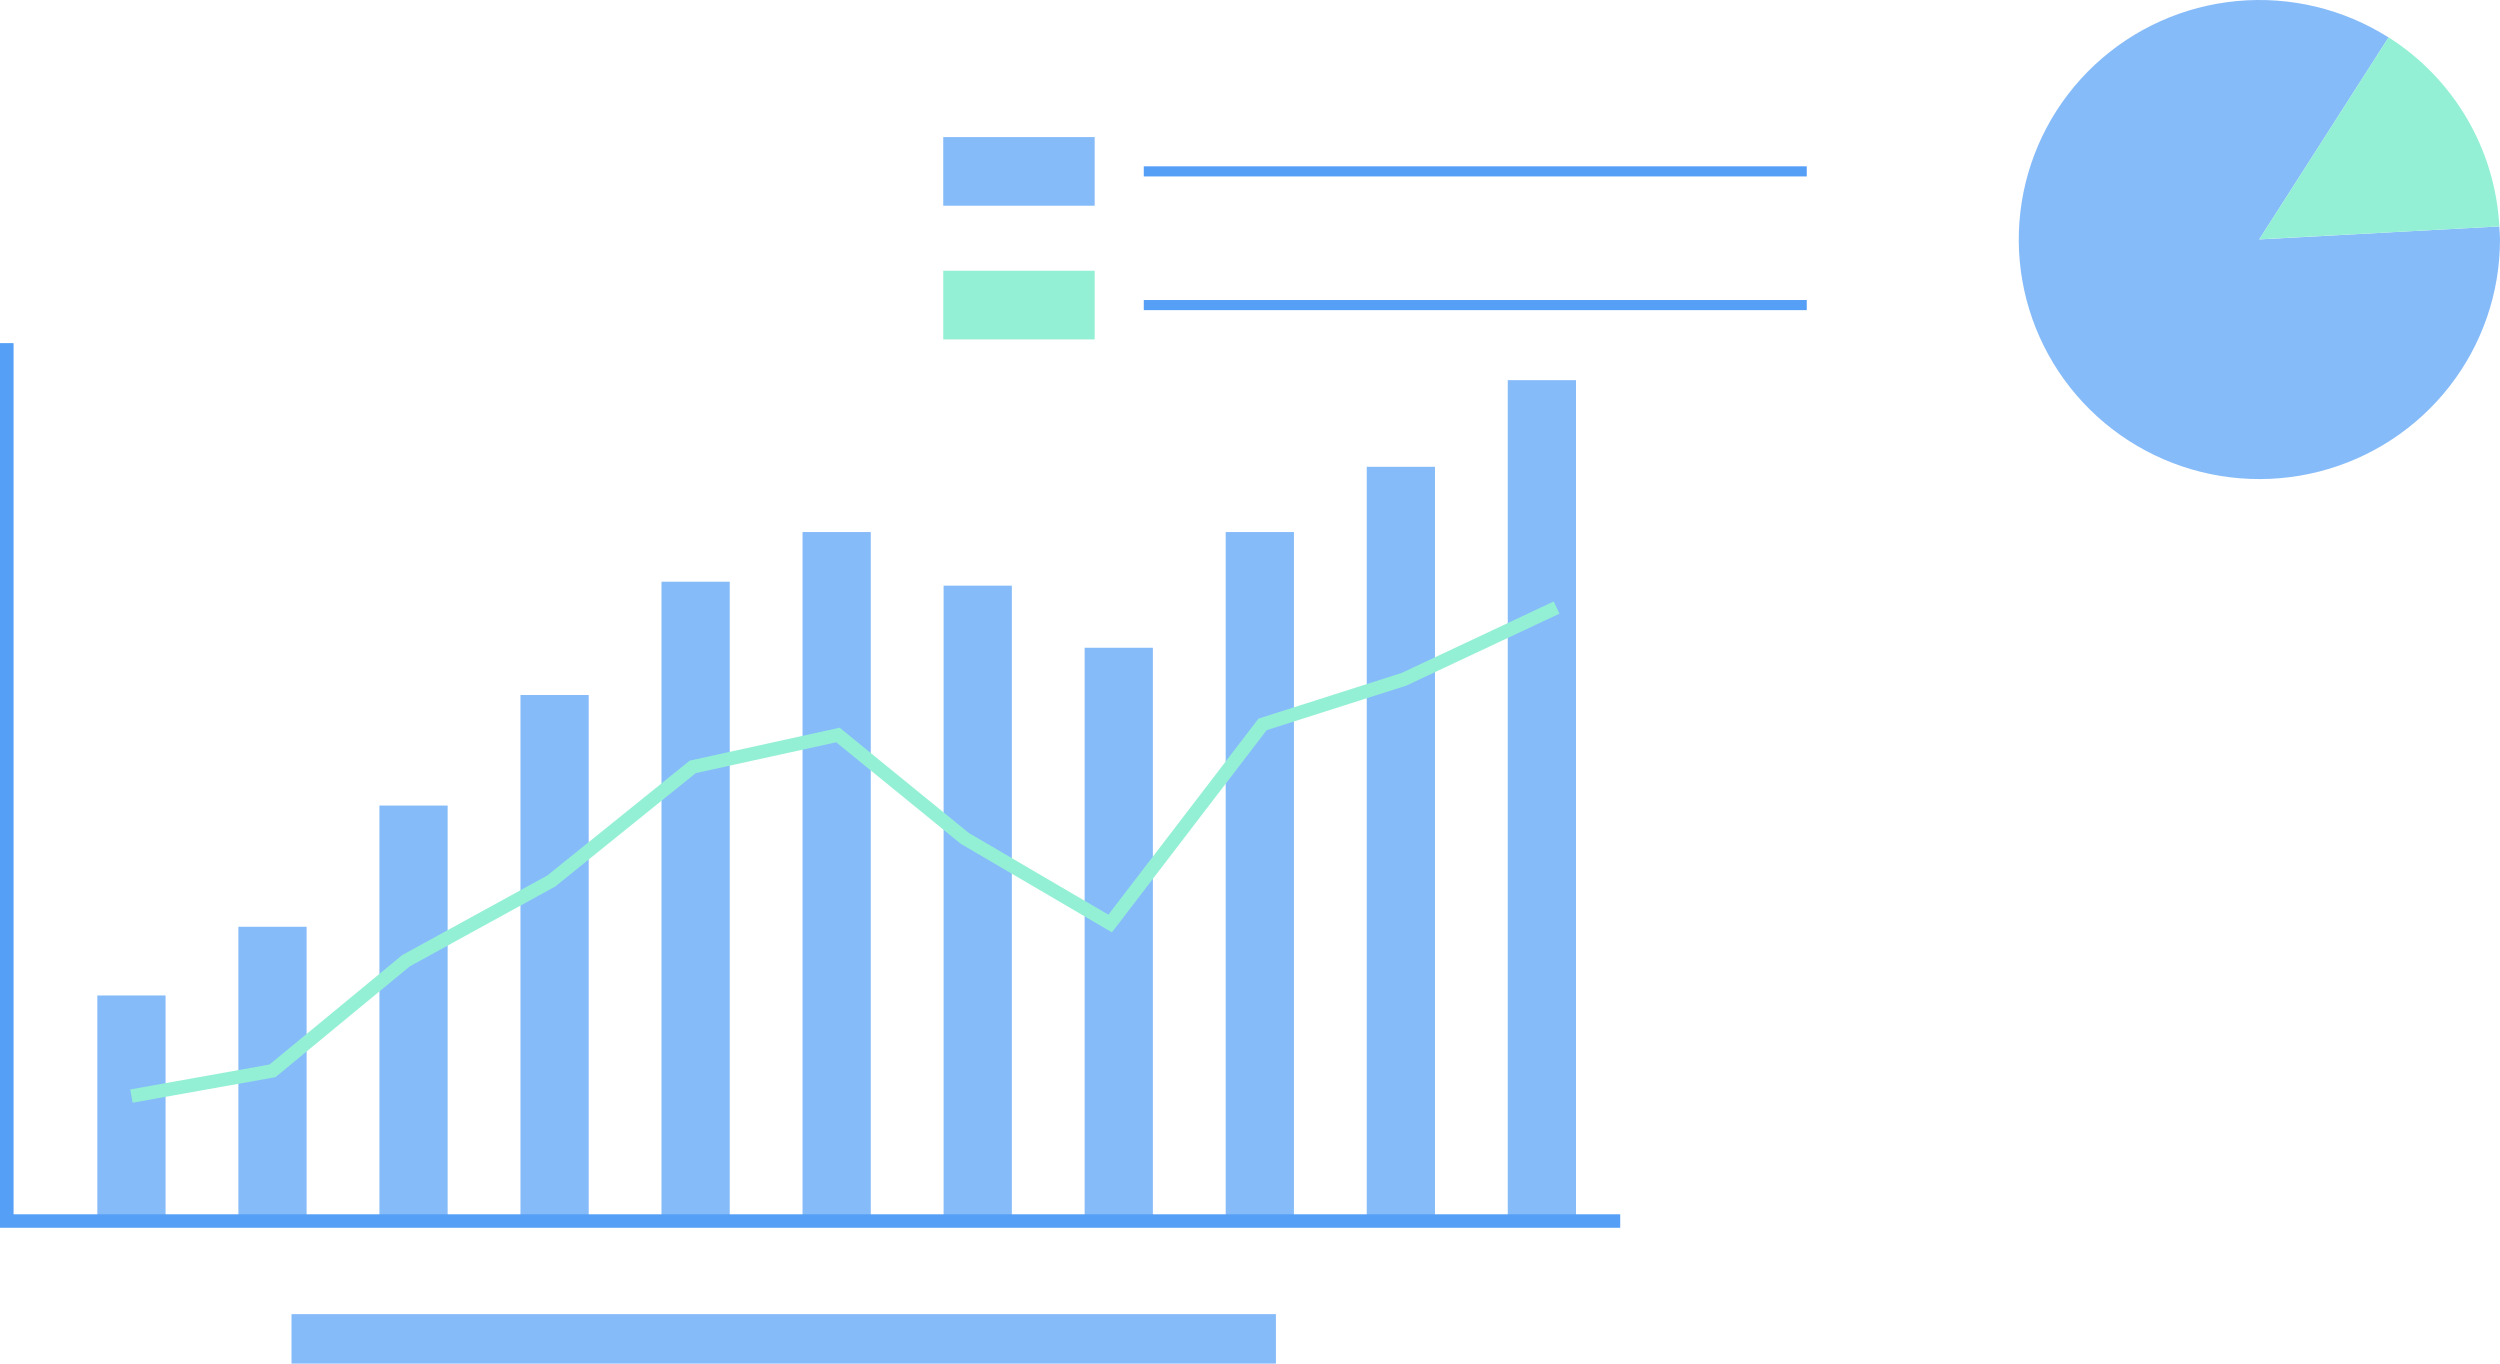 <svg width="440" height="240" viewBox="0 0 440 240" fill="none" xmlns="http://www.w3.org/2000/svg">
<path d="M29.14 175.203H17.13V215.151H29.14V175.203Z" fill="#86BBF9"/>
<path d="M53.963 163.109H41.953V215.152H53.963V163.109Z" fill="#86BBF9"/>
<path d="M78.786 141.779H66.776V215.153H78.786V141.779Z" fill="#86BBF9"/>
<path d="M103.613 122.322H91.603V215.153H103.613V122.322Z" fill="#86BBF9"/>
<path d="M128.434 102.383H116.424V215.151H128.434V102.383Z" fill="#86BBF9"/>
<path d="M153.256 93.639H141.246V215.152H153.256V93.639Z" fill="#86BBF9"/>
<path d="M178.083 103.074H166.073V215.152H178.083V103.074Z" fill="#86BBF9"/>
<path d="M202.905 114.004H190.896V215.153H202.905V114.004Z" fill="#86BBF9"/>
<path d="M227.733 93.639H215.723V215.152H227.733V93.639Z" fill="#86BBF9"/>
<path d="M252.556 82.158H240.546V215.147H252.556V82.158Z" fill="#86BBF9"/>
<path d="M277.376 66.906H265.366V215.151H277.376V66.906Z" fill="#86BBF9"/>
<path d="M285.156 216.086H0V60.391H2.388V213.715H285.156V216.086Z" fill="#559FF6"/>
<path d="M23.348 194.076L22.926 191.743L47.44 187.354L70.788 168.096L70.888 168.041L96.346 154.073L121.393 133.869L147.783 128.076L170.52 146.61L195.079 160.982L221.497 126.473L246.694 118.436L273.451 105.855L274.467 108L247.494 120.675L222.935 128.508L195.695 164.094L169.082 148.501L147.172 130.641L122.459 136.064L97.684 156.052L97.589 156.101L72.137 170.07L48.478 189.582L23.348 194.076Z" fill="#94F0D4"/>
<path d="M224.563 231.293H51.305V239.999H224.563V231.293Z" fill="#86BBF9"/>
<path d="M192.662 24.125H166.011V36.208H192.662V24.125Z" fill="#86BBF9"/>
<path d="M317.989 29.271H201.305V31.052H317.989V29.271Z" fill="#559FF6"/>
<path d="M192.662 47.652H166.011V59.736H192.662V47.652Z" fill="#94F0D4"/>
<path d="M317.989 52.803H201.305V54.583H317.989V52.803Z" fill="#559FF6"/>
<path d="M397.623 42.14L420.388 6.592C412.457 1.567 403.071 -0.688 393.711 0.183C384.35 1.054 375.547 5.001 368.688 11.402C361.829 17.803 357.305 26.294 355.828 35.538C354.352 44.781 356.007 54.25 360.533 62.454C365.058 70.657 372.197 77.129 380.825 80.847C389.452 84.566 399.078 85.321 408.184 82.993C417.29 80.665 425.359 75.387 431.119 67.991C436.88 60.594 440.004 51.499 440 42.14C440 41.361 439.927 40.609 439.883 39.846L397.623 42.14Z" fill="#86BBF9"/>
<path d="M439.885 39.846C439.529 33.156 437.574 26.646 434.184 20.859C430.793 15.072 426.064 10.173 420.39 6.57L397.625 42.118L439.885 39.846Z" fill="#94F0D4"/>
</svg>
